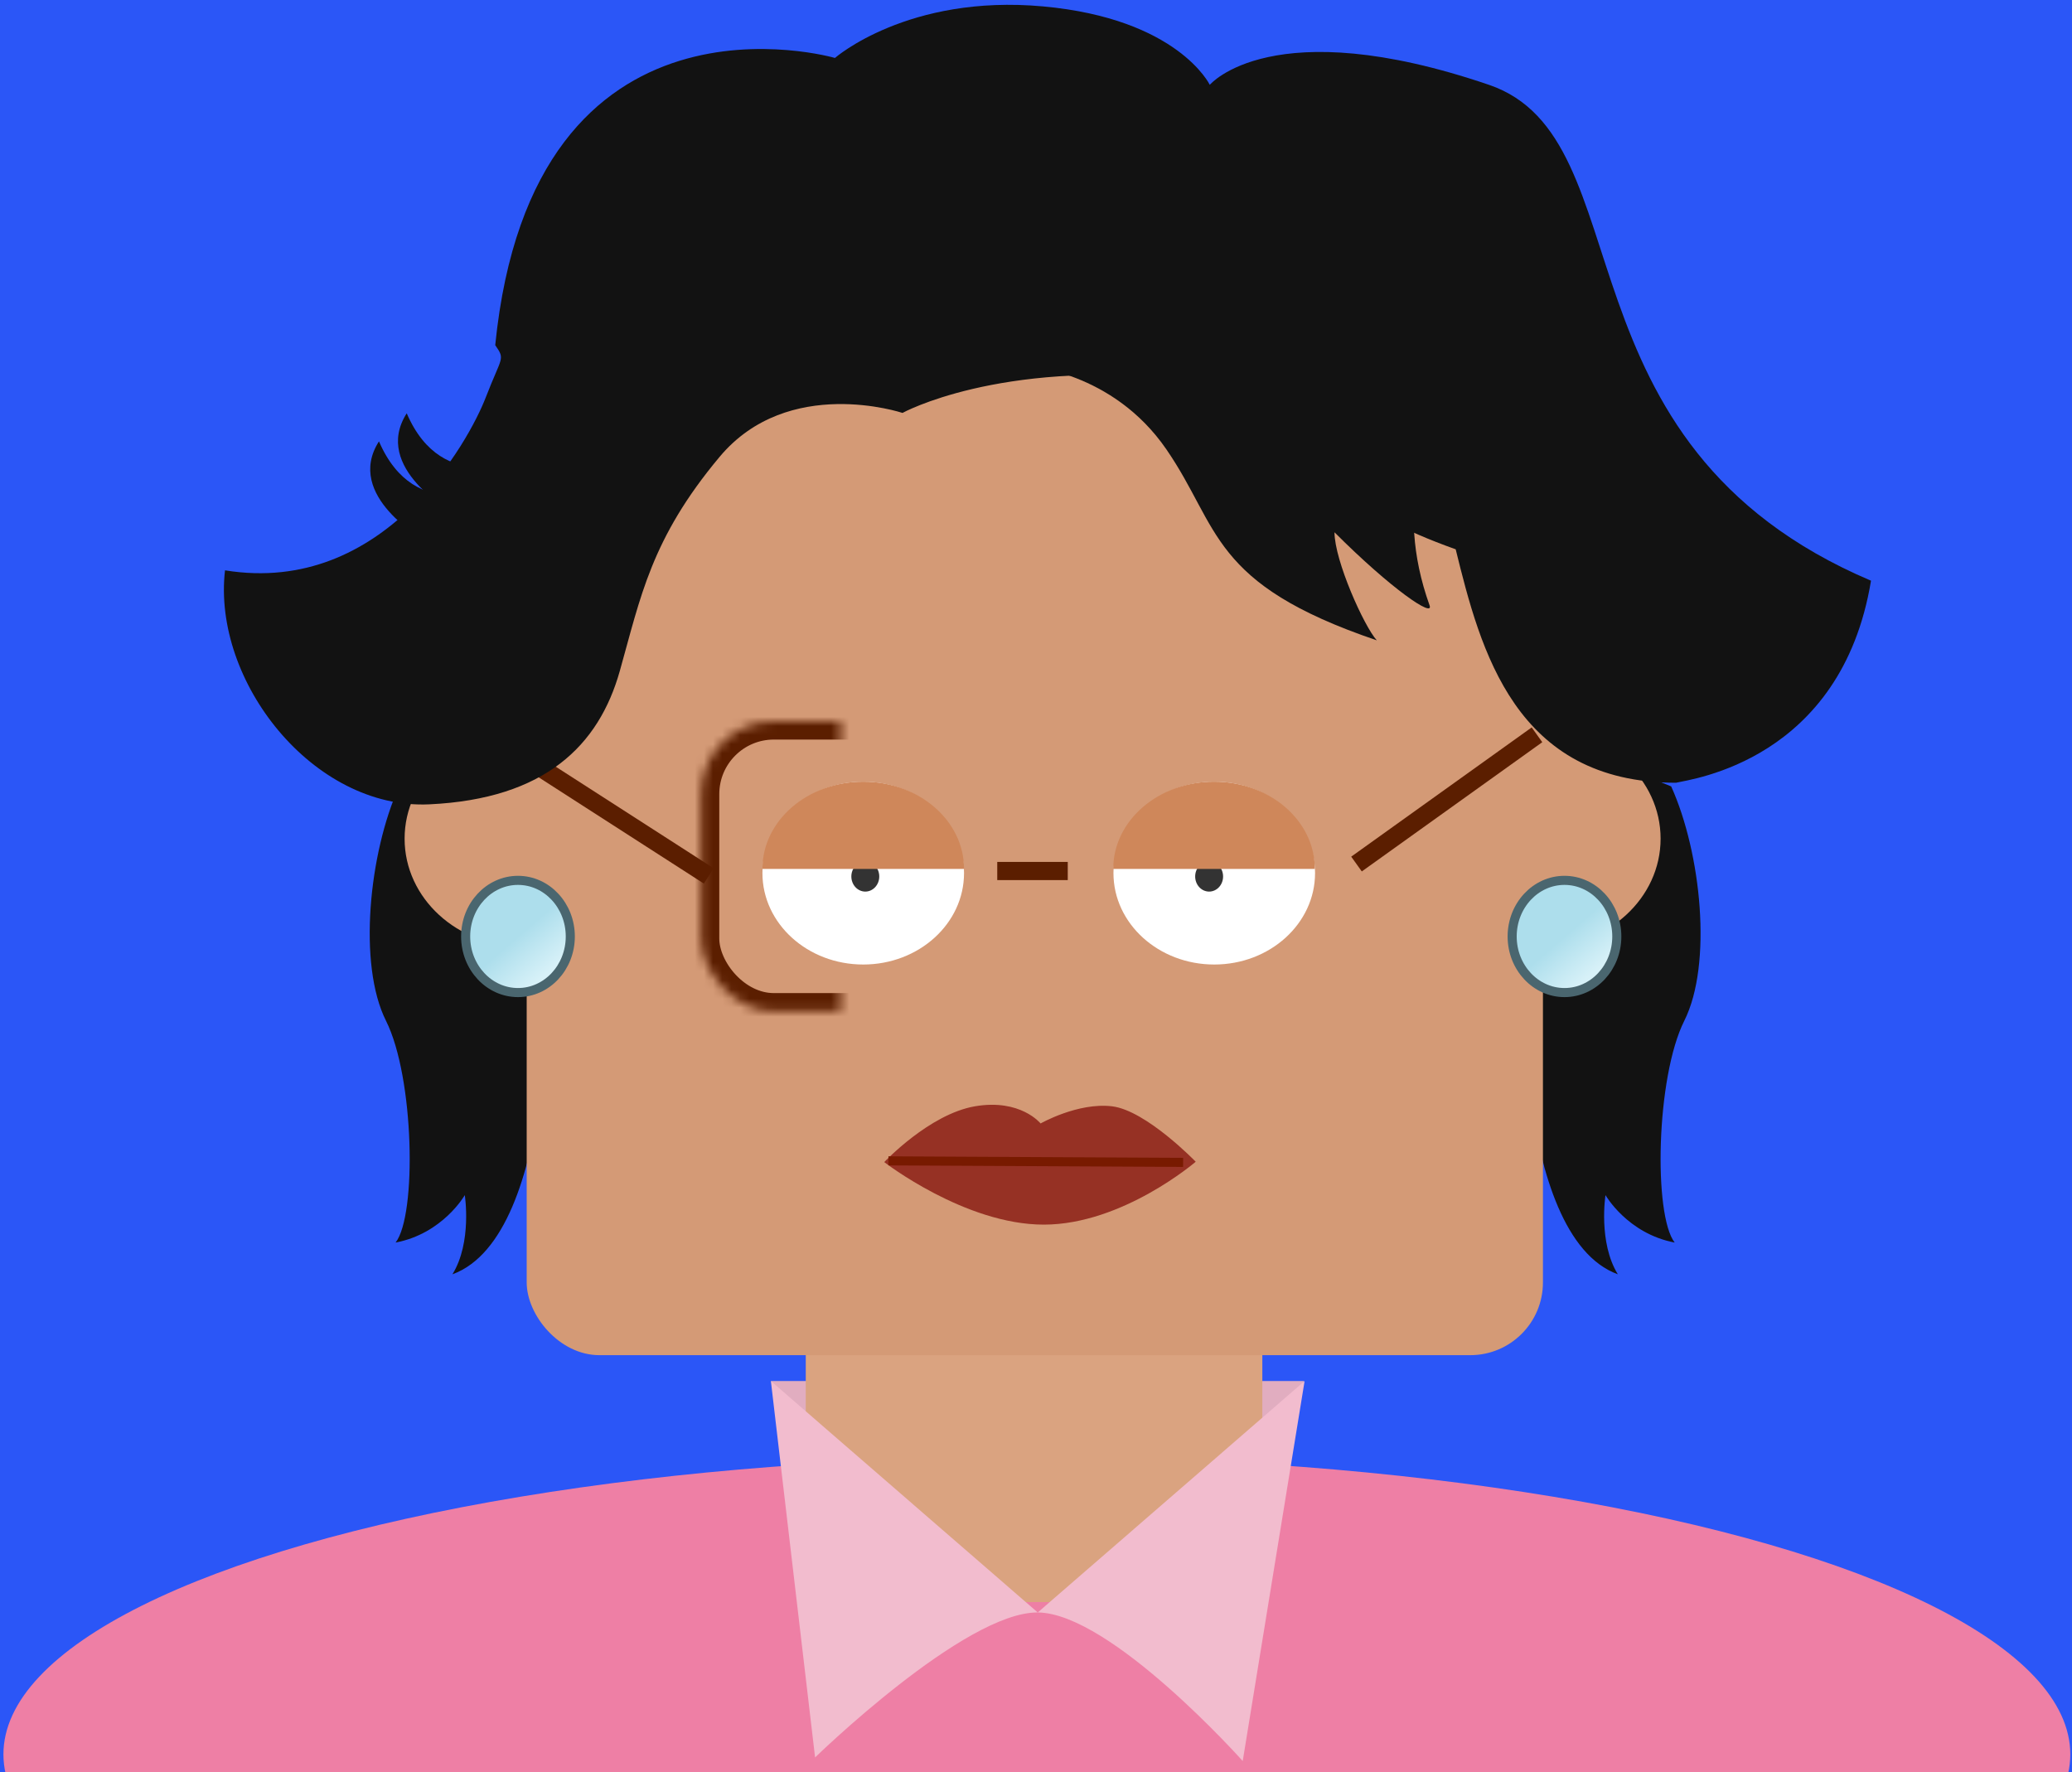 <?xml version="1.0" encoding="UTF-8" standalone="no"?>
<svg width="228px" height="195px" viewBox="0 0 228 195" version="1.1" xmlns="http://www.w3.org/2000/svg" xmlns:xlink="http://www.w3.org/1999/xlink">
    <!-- Generator: sketchtool 41.2 (35397) - http://www.bohemiancoding.com/sketch -->
    <title>B5331135-C8F1-47A3-B13B-E5180A8D63A5</title>
    <desc>Created with sketchtool.</desc>
    <defs>
        <linearGradient x1="76.537%" y1="82.848%" x2="50%" y2="50%" id="linearGradient-1">
            <stop stop-color="#D7F1F8" offset="0%"></stop>
            <stop stop-color="#ADDEEC" offset="100%"></stop>
        </linearGradient>
        <rect id="path-2" x="19.193" y="0" width="34.547" height="31.897" rx="8"></rect>
        <mask id="mask-3" maskContentUnits="userSpaceOnUse" maskUnits="objectBoundingBox" x="0" y="0" width="34.547" height="31.897" fill="white">
            <use xlink:href="#path-2"></use>
        </mask>
        <rect id="path-4" x="57.578" y="0" width="34.547" height="31.897" rx="8"></rect>
        <mask id="mask-5" maskContentUnits="userSpaceOnUse" maskUnits="objectBoundingBox" x="0" y="0" width="34.547" height="31.897" fill="white">
            <use xlink:href="#path-4"></use>
        </mask>
    </defs>
    <g id="V2" stroke="none" stroke-width="1" fill="none" fill-rule="evenodd">
        <g id="Waiting" transform="translate(-146, -472)">
            <rect id="Rectangle-10" fill="#2B56F7" x="0" y="0" width="375" height="667"></rect>
            <g id="Consuela" transform="translate(146, 472)">
                <path d="M43.917,86.533 C40.605,93.867 39.36,106.112 42.475,112.325 C45.59,118.539 45.877,133.709 43.531,136.727 C48.736,135.738 51.145,131.508 51.145,131.508 C51.145,131.508 51.964,136.683 49.787,140.22 C61.479,135.946 60.31,104.265 60.31,104.265 L62.375,79.104 C62.375,79.104 50.734,76.444 43.917,86.533 Z" id="Left-bottom-hair" fill="#121212"></path>
                <path d="M183.894,86.533 C187.206,93.867 188.451,106.112 185.336,112.325 C182.221,118.539 181.934,133.709 184.28,136.727 C179.075,135.738 176.666,131.508 176.666,131.508 C176.666,131.508 175.847,136.683 178.024,140.22 C166.332,135.946 167.501,104.265 167.501,104.265 L165.436,79.104" id="Right-bottom-hair" fill="#121212"></path>
                <polygon id="Back-collar" fill="#E1ADC0" points="84.826 151.963 143.502 151.963 114.164 201.228"></polygon>
                <ellipse id="Body" fill="#EE7FA5" cx="114.095" cy="193.043" rx="113.717" ry="32.728"></ellipse>
                <rect id="Neck" fill="#DAA380" x="88.665" y="134.471" width="50.241" height="41.816"></rect>
                <path d="M84.826,151.963 L114.192,177.431 L143.557,151.963 L136.747,193.779 C136.747,193.779 122.239,177.499 114.192,177.431 C106.144,177.363 89.691,193.383 89.691,193.383 L84.826,151.963 Z" id="Collar" fill="#F2BCCE"></path>
                <ellipse id="Left-eear" fill="#D49A76" cx="57.487" cy="92.284" rx="12.965" ry="11.875"></ellipse>
                <ellipse id="Right-ear" fill="#D49A76" cx="169.765" cy="92.284" rx="12.965" ry="11.875"></ellipse>
                <rect id="Face" fill="#D49A76" x="57.956" y="36.164" width="111.827" height="112.955" rx="8"></rect>
                <ellipse id="Left-ring" stroke="#4A666F" fill="url(#linearGradient-1)" cx="56.997" cy="103.046" rx="5.758" ry="6.174"></ellipse>
                <ellipse id="Right-ring" stroke="#4A666F" fill="url(#linearGradient-1)" cx="172.154" cy="103.046" rx="5.758" ry="6.174"></ellipse>
                <g id="Left-eye" transform="translate(83.867, 85.554)">
                    <ellipse id="Oval-2" fill="#FFFFFF" cx="11.122" cy="10.518" rx="11.092" ry="10.061"></ellipse>
                    <ellipse id="Oval-3" fill="#333333" cx="11.35" cy="10.891" rx="1.536" ry="1.662"></ellipse>
                    <path d="M22.214,10.06 C22.214,10.056 22.214,10.052 22.214,10.048 C22.214,4.751 17.248,0.457 11.122,0.457 C4.996,0.457 0.03,4.751 0.03,10.048 C0.03,10.052 0.03,10.056 0.03,10.06 L22.214,10.06 Z" id="Combined-Shape" fill="#CF875A"></path>
                </g>
                <g id="Right-eye" transform="translate(122.252, 85.554)">
                    <ellipse id="Combined-Shape" fill="#FFFFFF" cx="11.363" cy="10.518" rx="11.092" ry="10.061"></ellipse>
                    <ellipse id="Oval-3" fill="#333333" cx="10.799" cy="10.891" rx="1.536" ry="1.662"></ellipse>
                    <path d="M22.431,10.06 C22.431,10.056 22.431,10.052 22.431,10.048 C22.431,4.751 17.465,0.457 11.339,0.457 C5.213,0.457 0.247,4.751 0.247,10.048 C0.247,10.052 0.247,10.056 0.247,10.06 L22.431,10.06 Z" id="Combined-Shape" fill="#CF875A"></path>
                </g>
                <path d="M97.302,127.874 C97.302,127.874 102.261,122.597 107.281,121.734 C112.301,120.872 114.505,123.623 114.505,123.623 C114.505,123.623 118.608,121.285 122.364,121.734 C126.12,122.184 131.574,127.834 131.574,127.834 C131.574,127.834 123.548,134.744 114.872,134.754 C106.197,134.765 97.302,127.874 97.302,127.874 Z" id="Path-8" fill="#963124"></path>
                <path d="M98.261,127.74 L129.688,127.902" id="Line" stroke="#781A00" stroke-linecap="square"></path>
                <g id="Glasses" transform="translate(57.956, 79.38)" stroke="#5B1E00">
                    <use id="Rectangle-9" mask="url(#mask-3)" stroke-width="4" xlink:href="#path-2"></use>
                    <use id="Rectangle-9" mask="url(#mask-5)" stroke-width="4" xlink:href="#path-4"></use>
                    <path d="M52.78,16.463 L58.538,16.463" id="Line" stroke-width="2" stroke-linecap="square"></path>
                    <path d="M0,4.116 L19.193,16.463" id="Line" stroke-width="2" stroke-linecap="square"></path>
                    <path d="M110.359,2.058 L92.125,15.115" id="Line" stroke-width="2" stroke-linecap="square"></path>
                </g>
                <g id="Top-Hair" transform="translate(24.281, 0.466)" fill="#121212">
                    <path d="M22.505,59.005 C22.505,59.005 13.57,54.12 17.42,48.1 C21.424,57.397 30.018,52.974 30.018,52.974 L22.505,59.005 Z" id="Path"></path>
                    <path d="M25.559,55.918 C25.559,55.918 16.624,51.034 20.474,45.013 C24.478,54.31 33.072,49.887 33.072,49.887 L25.559,55.918 Z" id="Path"></path>
                    <path d="M88.689,39.808 C88.689,39.808 98.118,40.331 104.064,48.977 C110.01,57.624 108.807,63.745 127.219,69.995 C125.817,68.451 122.566,61.21 122.566,58.106 C128.861,64.402 133.527,67.545 133.029,66.151 C124.989,43.672 147.966,33.317 136.475,31.245 C121.891,28.616 88.689,39.808 88.689,39.808 Z" id="Path"></path>
                    <path d="M75.029,44.971 C75.029,44.971 62.464,40.77 54.907,49.8 C47.35,58.83 46.216,65.235 43.915,73.388 C41.614,81.541 35.718,87.447 22.956,88.041 C10.193,88.636 -0.935,74.512 0.479,62.292 C18.069,65.146 27.376,47.916 29.161,43.29 C30.947,38.664 31.334,39.153 30.214,37.512 C34.35,-3.757 67.596,5.911 67.596,5.911 C67.596,5.911 75.623,-1.117 90.487,0.238 C105.35,1.592 108.841,8.869 108.841,8.869 C108.841,8.869 115.685,0.729 139.565,8.869 C156.917,14.783 146.074,48.343 181.602,63.432 C178.334,83.212 161.821,85.273 160.138,85.666 C142.414,85.666 138.633,71.069 135.901,59.977 C111.981,51.452 125.143,43.29 105.35,41.228 C85.558,39.165 75.029,44.971 75.029,44.971 Z" id="Path"></path>
                </g>
            </g>
        </g>
    </g>
</svg>